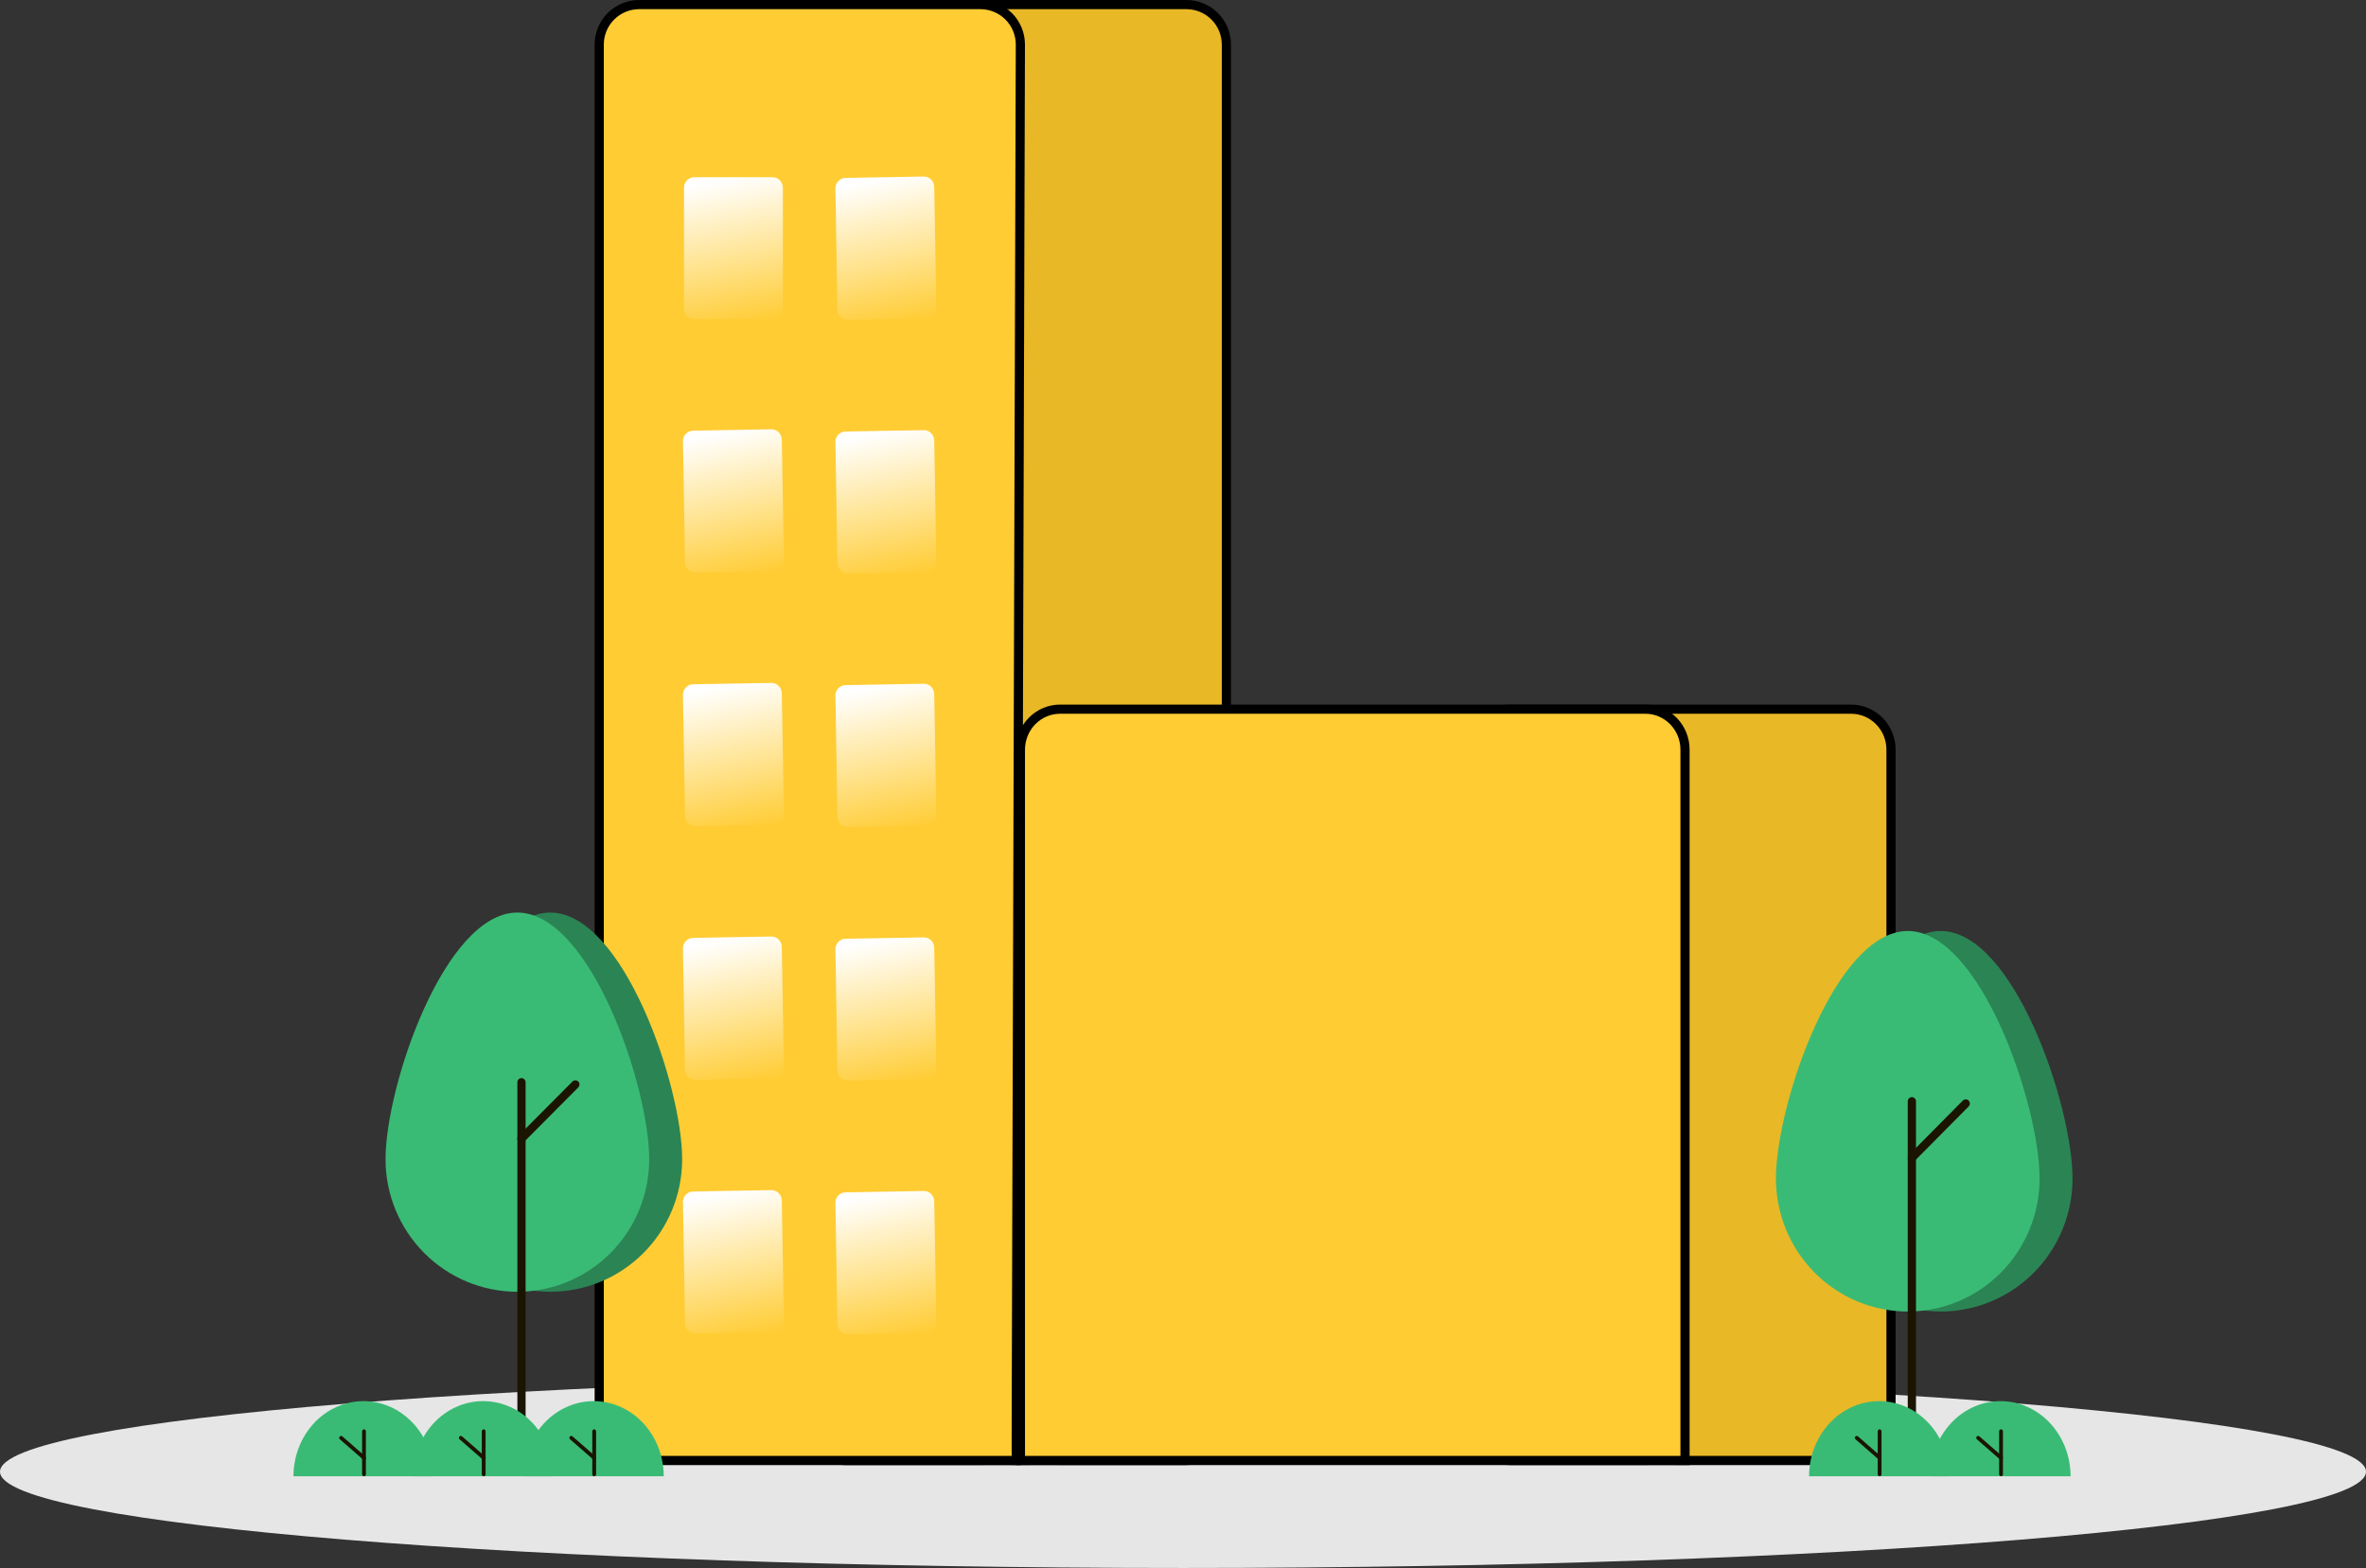 <svg width="258" height="171" viewBox="0 0 258 171" fill="none" xmlns="http://www.w3.org/2000/svg">
<rect x="0" y="0" width="258" height="171" fill="#333333" stroke="none"/>
<path d="M129 171C200.245 171 258 166.299 258 160.5C258 154.701 200.245 150 129 150C57.755 150 0 154.701 0 160.5C0 166.299 57.755 171 129 171Z" fill="#E6E6E6"/>
<path d="M129.372 159.278H129.373C130.528 159.276 131.635 158.817 132.452 158.001C133.269 157.185 133.728 156.079 133.73 154.924V154.924V4.854V4.853C133.728 3.699 133.269 2.592 132.452 1.776C131.635 0.96 130.528 0.501 129.373 0.5H129.372L92.162 0.5L92.161 0.5C91.006 0.501 89.899 0.96 89.082 1.776C88.266 2.592 87.806 3.699 87.805 4.853V4.854L87.805 154.924L87.805 154.924C87.806 156.079 88.266 157.185 89.082 158.001C89.899 158.817 91.006 159.276 92.161 159.278H92.162H129.372Z" fill="#E9B826" stroke="black"/>
<path d="M106.91 159.278H106.91C107.421 159.277 108.273 159.277 108.997 159.277L109.929 159.277L110.213 159.277L110.29 159.278L110.311 159.278H110.316H110.317H110.317L110.818 159.278L110.818 158.777V158.777V158.775L110.818 158.769L110.818 158.744L110.818 158.649L110.818 158.302L110.817 157.179C110.817 156.315 110.817 155.325 110.818 154.814L111.267 4.855L111.267 4.853C111.265 3.699 110.806 2.592 109.989 1.776C109.172 0.96 108.065 0.501 106.91 0.5H106.91L69.699 0.5L69.698 0.5C68.543 0.501 67.436 0.96 66.619 1.776C65.803 2.592 65.343 3.699 65.342 4.853V4.854L65.342 154.924L65.342 154.924C65.343 156.079 65.803 157.185 66.619 158.001C67.436 158.817 68.543 159.276 69.698 159.278H69.699H106.91Z" fill="#FFCC33" stroke="black"/>
<path d="M84.244 34.797H75.709C75.411 34.797 75.126 34.677 74.915 34.464C74.705 34.251 74.586 33.961 74.586 33.66V20.464C74.586 20.162 74.705 19.873 74.915 19.66C75.126 19.447 75.411 19.326 75.709 19.326H84.244C84.542 19.326 84.827 19.447 85.038 19.66C85.249 19.873 85.367 20.162 85.367 20.464V33.66C85.367 33.961 85.249 34.251 85.038 34.464C84.827 34.677 84.542 34.797 84.244 34.797Z" fill="url(#paint0_linear_411_3984)"/>
<path d="M100.999 34.722L92.465 34.872C92.167 34.877 91.88 34.762 91.666 34.552C91.451 34.343 91.328 34.056 91.323 33.754L91.094 20.56C91.089 20.259 91.202 19.968 91.409 19.751C91.616 19.534 91.899 19.409 92.197 19.403L100.731 19.253C101.029 19.248 101.316 19.363 101.53 19.573C101.745 19.782 101.868 20.069 101.874 20.371L102.102 33.565C102.107 33.866 101.994 34.157 101.787 34.374C101.58 34.591 101.297 34.716 100.999 34.722Z" fill="url(#paint1_linear_411_3984)"/>
<path d="M84.376 62.286L75.842 62.436C75.544 62.441 75.257 62.326 75.043 62.117C74.829 61.907 74.705 61.62 74.7 61.319L74.471 48.125C74.466 47.823 74.579 47.532 74.786 47.315C74.993 47.098 75.276 46.973 75.574 46.968L84.108 46.818C84.406 46.813 84.693 46.928 84.907 47.137C85.121 47.347 85.245 47.634 85.251 47.935L85.479 61.129C85.484 61.431 85.371 61.722 85.164 61.939C84.957 62.156 84.674 62.281 84.376 62.286Z" fill="url(#paint2_linear_411_3984)"/>
<path d="M100.999 62.38L92.465 62.53C92.167 62.535 91.88 62.42 91.666 62.211C91.451 62.001 91.328 61.714 91.323 61.412L91.094 48.218C91.089 47.917 91.202 47.626 91.409 47.409C91.616 47.192 91.899 47.067 92.197 47.061L100.731 46.911C101.029 46.906 101.316 47.021 101.53 47.231C101.745 47.44 101.868 47.727 101.874 48.029L102.102 61.223C102.107 61.524 101.994 61.816 101.787 62.033C101.58 62.249 101.297 62.374 100.999 62.38Z" fill="url(#paint3_linear_411_3984)"/>
<path d="M84.376 89.945L75.842 90.095C75.544 90.1 75.257 89.984 75.043 89.775C74.829 89.566 74.705 89.278 74.7 88.977L74.471 75.783C74.466 75.481 74.579 75.19 74.786 74.973C74.993 74.756 75.276 74.631 75.574 74.626L84.108 74.476C84.406 74.471 84.693 74.586 84.907 74.795C85.121 75.005 85.245 75.292 85.251 75.593L85.479 88.787C85.484 89.089 85.371 89.38 85.164 89.597C84.957 89.814 84.674 89.939 84.376 89.945Z" fill="url(#paint4_linear_411_3984)"/>
<path d="M100.999 90.038L92.465 90.188C92.167 90.193 91.88 90.078 91.666 89.869C91.451 89.659 91.328 89.372 91.323 89.071L91.094 75.877C91.089 75.575 91.202 75.284 91.409 75.067C91.616 74.85 91.899 74.725 92.197 74.719L100.731 74.569C101.029 74.565 101.316 74.68 101.53 74.889C101.745 75.099 101.868 75.386 101.874 75.687L102.102 88.881C102.107 89.183 101.994 89.474 101.787 89.691C101.58 89.908 101.297 90.033 100.999 90.038Z" fill="url(#paint5_linear_411_3984)"/>
<path d="M84.376 117.603L75.842 117.753C75.544 117.758 75.257 117.643 75.043 117.433C74.829 117.224 74.705 116.937 74.7 116.635L74.471 103.441C74.466 103.14 74.579 102.848 74.786 102.631C74.993 102.415 75.276 102.29 75.574 102.284L84.108 102.134C84.406 102.129 84.693 102.244 84.907 102.453C85.121 102.663 85.245 102.95 85.251 103.252L85.479 116.446C85.484 116.747 85.371 117.038 85.164 117.255C84.957 117.472 84.674 117.597 84.376 117.603Z" fill="url(#paint6_linear_411_3984)"/>
<path d="M100.999 117.696L92.465 117.847C92.167 117.851 91.88 117.736 91.666 117.527C91.451 117.317 91.328 117.03 91.323 116.729L91.094 103.535C91.089 103.233 91.202 102.942 91.409 102.725C91.616 102.508 91.899 102.383 92.197 102.378L100.731 102.228C101.029 102.223 101.316 102.338 101.53 102.547C101.745 102.757 101.868 103.044 101.874 103.345L102.102 116.539C102.107 116.841 101.994 117.132 101.787 117.349C101.58 117.566 101.297 117.691 100.999 117.696Z" fill="url(#paint7_linear_411_3984)"/>
<path d="M84.376 145.261L75.842 145.411C75.544 145.416 75.257 145.301 75.043 145.091C74.829 144.882 74.705 144.595 74.7 144.293L74.471 131.099C74.466 130.798 74.579 130.507 74.786 130.29C74.993 130.073 75.276 129.948 75.574 129.942L84.108 129.792C84.406 129.787 84.693 129.902 84.907 130.112C85.121 130.321 85.245 130.608 85.251 130.91L85.479 144.104C85.484 144.405 85.371 144.696 85.164 144.913C84.957 145.13 84.674 145.255 84.376 145.261Z" fill="url(#paint8_linear_411_3984)"/>
<path d="M100.999 145.355L92.465 145.505C92.167 145.51 91.88 145.395 91.666 145.185C91.451 144.976 91.328 144.689 91.323 144.387L91.094 131.193C91.089 130.892 91.202 130.6 91.409 130.383C91.616 130.166 91.899 130.041 92.197 130.036L100.731 129.886C101.029 129.881 101.316 129.996 101.53 130.205C101.745 130.415 101.868 130.702 101.874 131.004L102.102 144.197C102.107 144.499 101.994 144.79 101.787 145.007C101.58 145.224 101.297 145.349 100.999 145.355Z" fill="url(#paint9_linear_411_3984)"/>
<path d="M201.848 159.278H201.849C203.006 159.276 204.114 158.81 204.93 157.983C205.746 157.156 206.204 156.036 206.205 154.869V154.869V81.749V81.748C206.204 80.582 205.746 79.462 204.93 78.635C204.114 77.808 203.006 77.341 201.849 77.34H201.848L164.637 77.34L164.637 77.34C163.48 77.341 162.372 77.808 161.555 78.635L161.911 78.986L161.555 78.635C160.739 79.462 160.282 80.582 160.28 81.748V81.749L160.28 154.869L160.28 154.869C160.282 156.036 160.739 157.156 161.555 157.983C162.372 158.81 163.48 159.276 164.637 159.278H164.637H201.848Z" fill="#E9B826" stroke="black"/>
<path d="M179.422 159.278H179.423C179.929 159.277 180.884 159.277 181.712 159.277L182.788 159.278L183.12 159.278L183.211 159.278L183.235 159.278H183.241H183.242H183.243H183.243L183.743 159.278L183.743 158.777V158.777V158.777V158.775V158.769L183.743 158.745L183.743 158.652L183.743 158.312L183.743 157.212C183.742 156.364 183.742 155.387 183.743 154.869V154.869V81.749V81.748C183.742 80.583 183.289 79.464 182.48 78.636C181.671 77.809 180.572 77.341 179.423 77.34H179.422L115.592 77.34L115.592 77.34C114.443 77.341 113.343 77.809 112.534 78.636C111.726 79.464 111.273 80.583 111.271 81.748V81.749L111.271 154.869L111.271 154.869C111.272 155.387 111.272 156.364 111.272 157.212L111.272 158.312L111.272 158.652L111.272 158.745L111.272 158.769L111.272 158.775L111.272 158.777L111.272 158.777L111.272 158.777L111.271 159.278L111.772 159.278H111.772H111.772H111.774H111.78L111.804 159.278L111.894 159.278L112.226 159.278L113.302 159.277C114.131 159.277 115.086 159.277 115.592 159.278H115.592H179.422Z" fill="#FFCC33" stroke="black"/>
<path d="M226 128.529C226 120.525 219.564 101.532 211.625 101.532C203.686 101.532 197.25 120.525 197.25 128.529C197.25 132.375 198.765 136.064 201.46 138.784C204.156 141.503 207.813 143.031 211.625 143.031C215.438 143.031 219.094 141.503 221.79 138.784C224.486 136.064 226 132.375 226 128.529H226Z" fill="#2B8454"/>
<path d="M222.406 128.529C222.406 120.525 215.97 101.532 208.031 101.532C200.092 101.532 193.656 120.525 193.656 128.529C193.656 132.375 195.171 136.064 197.867 138.784C200.562 141.503 204.219 143.031 208.031 143.031C211.844 143.031 215.5 141.503 218.196 138.784C220.892 136.064 222.406 132.375 222.406 128.529H222.406Z" fill="#3ABB75"/>
<path d="M208.48 160.955C208.361 160.954 208.246 160.907 208.162 160.822C208.078 160.737 208.03 160.622 208.03 160.501V120.104C208.03 119.983 208.078 119.868 208.162 119.783C208.246 119.698 208.361 119.65 208.48 119.65C208.599 119.65 208.713 119.698 208.798 119.783C208.882 119.868 208.929 119.983 208.929 120.104V160.501C208.929 160.622 208.882 160.737 208.798 160.822C208.713 160.907 208.599 160.955 208.48 160.955Z" fill="#1B1400"/>
<path d="M208.479 126.727C208.391 126.727 208.304 126.701 208.23 126.651C208.156 126.601 208.098 126.53 208.064 126.448C208.03 126.365 208.022 126.274 208.039 126.186C208.056 126.098 208.099 126.017 208.162 125.954L214.037 120.026C214.121 119.941 214.235 119.894 214.354 119.894C214.473 119.894 214.588 119.941 214.672 120.026C214.756 120.111 214.803 120.227 214.803 120.347C214.803 120.467 214.756 120.582 214.672 120.667L208.797 126.595C208.755 126.637 208.706 126.67 208.651 126.693C208.597 126.716 208.538 126.727 208.479 126.727Z" fill="#1B1400"/>
<path d="M197.271 161.001C197.273 158.826 198.078 156.741 199.511 155.204C200.943 153.667 202.885 152.804 204.909 152.804C206.934 152.804 208.876 153.667 210.308 155.204C211.74 156.741 212.546 158.826 212.547 161.001" fill="#3ABB75"/>
<path d="M204.963 159.195C204.914 159.195 204.866 159.177 204.828 159.144L202.334 156.969C202.313 156.951 202.295 156.929 202.283 156.904C202.27 156.88 202.263 156.853 202.26 156.825C202.258 156.797 202.261 156.769 202.27 156.743C202.278 156.716 202.292 156.691 202.31 156.67C202.328 156.649 202.35 156.632 202.374 156.619C202.399 156.607 202.425 156.599 202.453 156.597C202.48 156.595 202.508 156.599 202.534 156.608C202.56 156.616 202.584 156.63 202.604 156.649L205.099 158.823C205.131 158.851 205.154 158.889 205.165 158.931C205.175 158.972 205.173 159.016 205.158 159.057C205.144 159.097 205.117 159.132 205.082 159.157C205.047 159.181 205.006 159.195 204.963 159.195L204.963 159.195Z" fill="#1B1400"/>
<path d="M204.963 161C204.908 161 204.855 160.975 204.816 160.93C204.777 160.886 204.755 160.825 204.755 160.762V156.115C204.755 156.052 204.777 155.991 204.816 155.947C204.855 155.902 204.908 155.877 204.963 155.877C205.018 155.877 205.071 155.902 205.11 155.947C205.149 155.991 205.171 156.052 205.171 156.115V160.762C205.171 160.825 205.149 160.886 205.11 160.93C205.071 160.975 205.018 161 204.963 161Z" fill="#1B1400"/>
<path d="M210.511 161.001C210.512 158.826 211.318 156.741 212.75 155.204C214.182 153.667 216.124 152.804 218.149 152.804C220.173 152.804 222.115 153.667 223.547 155.204C224.98 156.741 225.785 158.826 225.787 161.001" fill="#3ABB75"/>
<path d="M218.202 159.195C218.152 159.195 218.104 159.177 218.066 159.144L215.572 156.969C215.551 156.951 215.534 156.929 215.521 156.904C215.509 156.88 215.501 156.853 215.499 156.825C215.497 156.797 215.5 156.769 215.508 156.743C215.517 156.716 215.53 156.691 215.548 156.67C215.566 156.649 215.588 156.632 215.612 156.619C215.637 156.607 215.664 156.599 215.691 156.597C215.718 156.595 215.746 156.599 215.772 156.608C215.798 156.616 215.822 156.63 215.843 156.649L218.337 158.823C218.369 158.851 218.392 158.889 218.403 158.931C218.414 158.972 218.411 159.016 218.397 159.057C218.382 159.097 218.355 159.132 218.32 159.157C218.286 159.181 218.244 159.195 218.202 159.195L218.202 159.195Z" fill="#1B1400"/>
<path d="M218.202 161C218.147 161 218.094 160.975 218.055 160.93C218.016 160.886 217.994 160.825 217.994 160.762V156.115C217.994 156.052 218.016 155.991 218.055 155.947C218.094 155.902 218.147 155.877 218.202 155.877C218.258 155.877 218.31 155.902 218.349 155.947C218.389 155.991 218.41 156.052 218.41 156.115V160.762C218.41 160.825 218.389 160.886 218.349 160.93C218.31 160.975 218.258 161 218.202 161Z" fill="#1B1400"/>
<path d="M74.385 126.424C74.385 118.448 67.949 99.522 60.01 99.522C52.071 99.522 45.635 118.448 45.635 126.424C45.635 130.257 47.149 133.933 49.845 136.643C52.541 139.353 56.197 140.876 60.01 140.876C63.822 140.876 67.479 139.353 70.174 136.643C72.87 133.933 74.385 130.257 74.385 126.424H74.385Z" fill="#2B8454"/>
<path d="M70.791 126.424C70.791 118.448 64.355 99.522 56.416 99.522C48.477 99.522 42.041 118.448 42.041 126.424C42.041 130.257 43.556 133.933 46.251 136.643C48.947 139.353 52.604 140.876 56.416 140.876C60.229 140.876 63.885 139.353 66.581 136.643C69.277 133.933 70.791 130.257 70.791 126.424H70.791Z" fill="#3ABB75"/>
<path d="M56.865 158.737C56.746 158.737 56.632 158.69 56.548 158.605C56.463 158.52 56.416 158.406 56.416 158.286V118.029C56.416 117.909 56.463 117.794 56.548 117.709C56.632 117.625 56.746 117.577 56.865 117.577C56.985 117.577 57.099 117.625 57.183 117.709C57.268 117.794 57.315 117.909 57.315 118.029V158.286C57.315 158.406 57.268 158.52 57.183 158.605C57.099 158.69 56.985 158.737 56.865 158.737Z" fill="#1B1400"/>
<path d="M56.865 124.628C56.776 124.628 56.69 124.602 56.616 124.552C56.542 124.503 56.484 124.432 56.45 124.349C56.416 124.267 56.407 124.176 56.425 124.089C56.442 124.001 56.485 123.921 56.547 123.857L62.422 117.951C62.507 117.866 62.621 117.818 62.74 117.818C62.859 117.818 62.973 117.866 63.057 117.951C63.142 118.035 63.189 118.15 63.189 118.27C63.189 118.39 63.142 118.505 63.057 118.589L57.183 124.496C57.141 124.538 57.092 124.571 57.037 124.594C56.983 124.617 56.924 124.628 56.865 124.628Z" fill="#1B1400"/>
<path d="M45.053 161.001C45.054 158.826 45.86 156.741 47.292 155.204C48.724 153.667 50.666 152.804 52.691 152.804C54.715 152.804 56.657 153.667 58.089 155.204C59.522 156.741 60.327 158.826 60.329 161.001" fill="#3ABB75"/>
<path d="M52.743 161C52.688 161 52.635 160.975 52.596 160.93C52.557 160.886 52.535 160.825 52.535 160.762V156.115C52.535 156.052 52.557 155.991 52.596 155.947C52.635 155.902 52.688 155.877 52.743 155.877C52.798 155.877 52.852 155.902 52.891 155.947C52.929 155.991 52.952 156.052 52.952 156.115V160.762C52.952 160.825 52.929 160.886 52.891 160.93C52.852 160.975 52.798 161 52.743 161Z" fill="#1B1400"/>
<path d="M52.744 159.195C52.694 159.195 52.646 159.177 52.608 159.144L50.114 156.969C50.093 156.951 50.076 156.929 50.063 156.904C50.05 156.88 50.043 156.853 50.041 156.825C50.038 156.797 50.042 156.769 50.05 156.743C50.059 156.716 50.072 156.691 50.09 156.67C50.108 156.649 50.13 156.632 50.154 156.619C50.179 156.607 50.206 156.599 50.233 156.597C50.26 156.595 50.288 156.599 50.314 156.608C50.34 156.616 50.364 156.63 50.385 156.649L52.879 158.823C52.911 158.851 52.934 158.889 52.945 158.931C52.956 158.972 52.953 159.016 52.939 159.057C52.924 159.097 52.897 159.132 52.862 159.157C52.828 159.181 52.786 159.195 52.744 159.195L52.744 159.195Z" fill="#1B1400"/>
<path d="M32 161.001C32.002 158.826 32.807 156.741 34.239 155.204C35.671 153.667 37.613 152.804 39.638 152.804C41.663 152.804 43.605 153.667 45.037 155.204C46.469 156.741 47.274 158.826 47.276 161.001" fill="#3ABB75"/>
<path d="M39.691 159.195C39.641 159.195 39.593 159.177 39.556 159.144L37.061 156.969C37.04 156.951 37.023 156.929 37.01 156.904C36.998 156.88 36.99 156.853 36.988 156.825C36.986 156.797 36.989 156.769 36.998 156.743C37.006 156.716 37.02 156.691 37.037 156.67C37.055 156.649 37.077 156.632 37.102 156.619C37.126 156.607 37.153 156.599 37.18 156.597C37.208 156.595 37.235 156.599 37.261 156.608C37.287 156.616 37.311 156.63 37.332 156.649L39.826 158.823C39.859 158.851 39.882 158.889 39.892 158.931C39.903 158.972 39.901 159.016 39.886 159.057C39.871 159.097 39.845 159.132 39.81 159.157C39.775 159.181 39.733 159.195 39.691 159.195L39.691 159.195Z" fill="#1B1400"/>
<path d="M39.692 161C39.636 161 39.583 160.975 39.544 160.93C39.505 160.886 39.483 160.825 39.483 160.762V156.115C39.483 156.052 39.505 155.991 39.544 155.947C39.583 155.902 39.636 155.877 39.692 155.877C39.747 155.877 39.8 155.902 39.839 155.947C39.878 155.991 39.9 156.052 39.9 156.115V160.762C39.9 160.825 39.878 160.886 39.839 160.93C39.8 160.975 39.747 161 39.692 161Z" fill="#1B1400"/>
<path d="M57.102 161.001C57.103 158.826 57.908 156.741 59.341 155.204C60.773 153.667 62.715 152.804 64.74 152.804C66.764 152.804 68.706 153.667 70.138 155.204C71.57 156.741 72.376 158.826 72.377 161.001" fill="#3ABB75"/>
<path d="M64.793 159.195C64.743 159.195 64.695 159.177 64.657 159.144L62.163 156.969C62.142 156.951 62.124 156.929 62.112 156.904C62.099 156.88 62.092 156.853 62.09 156.825C62.087 156.797 62.091 156.769 62.099 156.743C62.108 156.716 62.121 156.691 62.139 156.67C62.157 156.649 62.179 156.632 62.203 156.619C62.228 156.607 62.255 156.599 62.282 156.597C62.309 156.595 62.337 156.599 62.363 156.608C62.389 156.616 62.413 156.63 62.434 156.649L64.928 158.823C64.96 158.851 64.983 158.889 64.994 158.931C65.004 158.972 65.002 159.016 64.987 159.057C64.973 159.097 64.946 159.132 64.911 159.157C64.876 159.181 64.835 159.195 64.793 159.195L64.793 159.195Z" fill="#1B1400"/>
<path d="M64.793 161C64.738 161 64.685 160.975 64.646 160.93C64.607 160.886 64.585 160.825 64.585 160.762V156.115C64.585 156.052 64.607 155.991 64.646 155.947C64.685 155.902 64.738 155.877 64.793 155.877C64.848 155.877 64.901 155.902 64.94 155.947C64.979 155.991 65.001 156.052 65.001 156.115V160.762C65.001 160.825 64.979 160.886 64.94 160.93C64.901 160.975 64.848 161 64.793 161Z" fill="#1B1400"/>
<defs>
<linearGradient id="paint0_linear_411_3984" x1="77.036" y1="19.899" x2="80.077" y2="35.809" gradientUnits="userSpaceOnUse">
<stop stop-color="white"/>
<stop offset="1" stop-color="white" stop-opacity="0"/>
</linearGradient>
<linearGradient id="paint1_linear_411_3984" x1="93.534" y1="19.953" x2="96.854" y2="35.805" gradientUnits="userSpaceOnUse">
<stop stop-color="white"/>
<stop offset="1" stop-color="white" stop-opacity="0"/>
</linearGradient>
<linearGradient id="paint2_linear_411_3984" x1="76.911" y1="47.517" x2="80.231" y2="63.37" gradientUnits="userSpaceOnUse">
<stop stop-color="white"/>
<stop offset="1" stop-color="white" stop-opacity="0"/>
</linearGradient>
<linearGradient id="paint3_linear_411_3984" x1="93.534" y1="47.611" x2="96.854" y2="63.464" gradientUnits="userSpaceOnUse">
<stop stop-color="white"/>
<stop offset="1" stop-color="white" stop-opacity="0"/>
</linearGradient>
<linearGradient id="paint4_linear_411_3984" x1="76.911" y1="75.175" x2="80.231" y2="91.028" gradientUnits="userSpaceOnUse">
<stop stop-color="white"/>
<stop offset="1" stop-color="white" stop-opacity="0"/>
</linearGradient>
<linearGradient id="paint5_linear_411_3984" x1="93.534" y1="75.269" x2="96.854" y2="91.122" gradientUnits="userSpaceOnUse">
<stop stop-color="white"/>
<stop offset="1" stop-color="white" stop-opacity="0"/>
</linearGradient>
<linearGradient id="paint6_linear_411_3984" x1="76.911" y1="102.834" x2="80.231" y2="118.686" gradientUnits="userSpaceOnUse">
<stop stop-color="white"/>
<stop offset="1" stop-color="white" stop-opacity="0"/>
</linearGradient>
<linearGradient id="paint7_linear_411_3984" x1="93.534" y1="102.927" x2="96.854" y2="118.78" gradientUnits="userSpaceOnUse">
<stop stop-color="white"/>
<stop offset="1" stop-color="white" stop-opacity="0"/>
</linearGradient>
<linearGradient id="paint8_linear_411_3984" x1="76.911" y1="130.492" x2="80.231" y2="146.344" gradientUnits="userSpaceOnUse">
<stop stop-color="white"/>
<stop offset="1" stop-color="white" stop-opacity="0"/>
</linearGradient>
<linearGradient id="paint9_linear_411_3984" x1="93.534" y1="130.586" x2="96.854" y2="146.438" gradientUnits="userSpaceOnUse">
<stop stop-color="white"/>
<stop offset="1" stop-color="white" stop-opacity="0"/>
</linearGradient>
</defs>
</svg>
